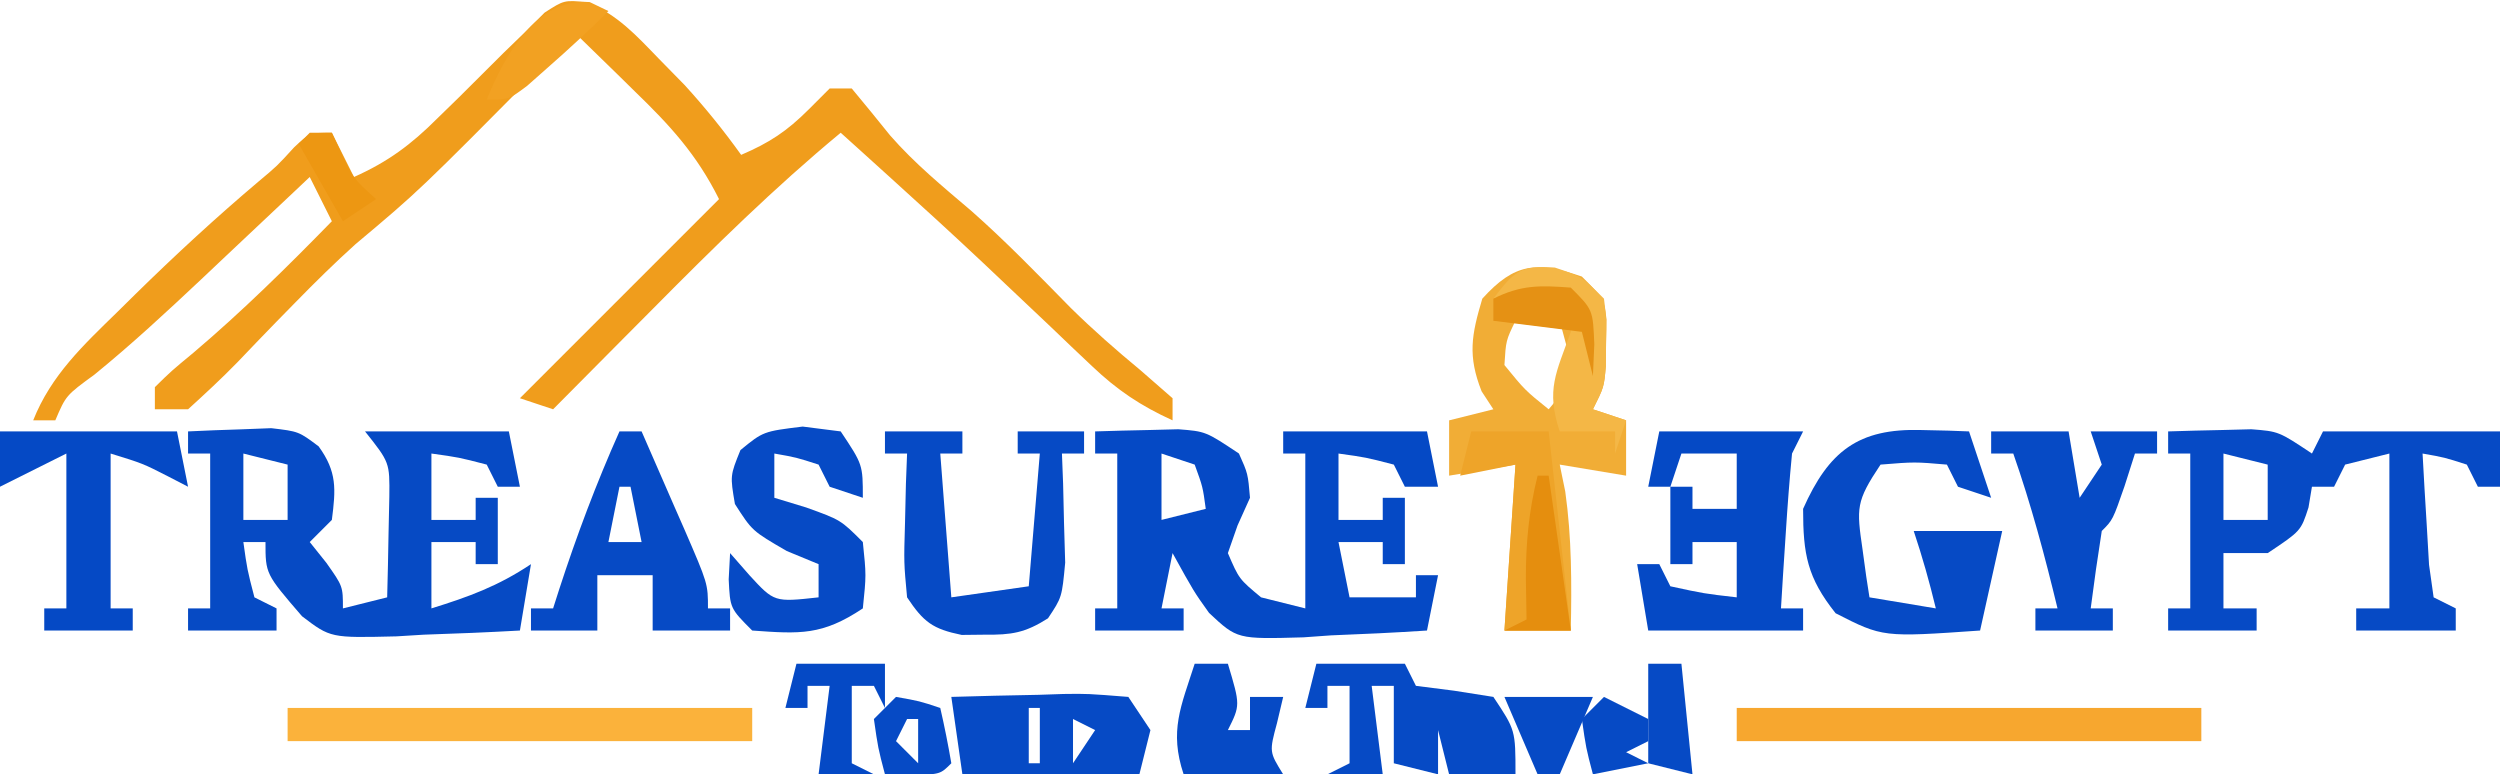 <?xml version="1.0" encoding="UTF-8"?>
<svg version="1.1" xmlns="http://www.w3.org/2000/svg" width="226" height="70">
<path d="M0 0 C2.771 1.157 4.404 2.965 6.483 5.114 C7.247 5.894 8.011 6.674 8.799 7.477 C10.654 9.51 12.319 11.566 13.92 13.801 C16.485 12.702 18.049 11.673 20.045 9.676 C20.664 9.058 21.283 8.439 21.92 7.801 C22.58 7.801 23.24 7.801 23.92 7.801 C25.084 9.204 26.243 10.612 27.381 12.036 C29.609 14.591 32.167 16.685 34.744 18.879 C37.89 21.658 40.792 24.661 43.733 27.653 C45.744 29.628 47.811 31.444 49.983 33.239 C50.952 34.084 51.921 34.93 52.92 35.801 C52.92 36.461 52.92 37.121 52.92 37.801 C50.048 36.491 47.917 35.07 45.635 32.895 C45.027 32.32 44.418 31.745 43.792 31.153 C43.153 30.542 42.515 29.931 41.858 29.301 C40.522 28.038 39.186 26.775 37.85 25.512 C36.859 24.574 36.859 24.574 35.849 23.617 C33.09 21.02 30.292 18.468 27.483 15.926 C26.597 15.124 25.711 14.323 24.799 13.497 C23.869 12.657 23.869 12.657 22.92 11.801 C16.925 16.763 11.456 22.149 5.983 27.676 C5.108 28.555 4.233 29.435 3.332 30.34 C1.193 32.492 -0.945 34.645 -3.08 36.801 C-4.07 36.471 -5.06 36.141 -6.08 35.801 C-0.14 29.861 5.8 23.921 11.92 17.801 C9.89 13.741 7.496 11.147 4.295 8.051 C3.78 7.545 3.264 7.038 2.733 6.516 C1.466 5.273 0.194 4.037 -1.08 2.801 C-1.998 3.731 -2.915 4.66 -3.861 5.618 C-15.2 17.056 -15.2 17.056 -20.939 21.872 C-22.816 23.563 -24.58 25.301 -26.345 27.106 C-26.929 27.702 -27.513 28.298 -28.115 28.912 C-29.284 30.114 -30.446 31.321 -31.602 32.536 C-33.039 34.013 -34.555 35.414 -36.08 36.801 C-37.07 36.801 -38.06 36.801 -39.08 36.801 C-39.08 36.141 -39.08 35.481 -39.08 34.801 C-37.611 33.356 -37.611 33.356 -35.58 31.676 C-31.175 27.94 -27.114 23.932 -23.08 19.801 C-23.74 18.481 -24.4 17.161 -25.08 15.801 C-25.76 16.444 -25.76 16.444 -26.453 17.099 C-28.535 19.064 -30.62 21.026 -32.705 22.989 C-33.418 23.662 -34.131 24.336 -34.865 25.03 C-38.023 28 -41.177 30.927 -44.541 33.665 C-47.118 35.547 -47.118 35.547 -48.08 37.801 C-48.74 37.801 -49.4 37.801 -50.08 37.801 C-48.463 33.72 -45.537 30.995 -42.455 27.989 C-41.651 27.194 -41.651 27.194 -40.83 26.384 C-37.233 22.856 -33.55 19.457 -29.701 16.204 C-28.033 14.809 -28.033 14.809 -26.49 13.118 C-25.08 11.801 -25.08 11.801 -23.08 11.801 C-22.42 13.121 -21.76 14.441 -21.08 15.801 C-18.017 14.434 -15.914 12.875 -13.549 10.508 C-12.903 9.879 -12.257 9.249 -11.592 8.6 C-10.245 7.27 -8.903 5.934 -7.568 4.592 C-6.922 3.966 -6.276 3.341 -5.611 2.696 C-5.029 2.117 -4.447 1.538 -3.847 0.941 C-2.08 -0.199 -2.08 -0.199 0 0 Z " fill="#F09D1C" transform="translate(53.08,0.199)"/>
<path d="M0 0 C1.604 -0.054 3.208 -0.093 4.812 -0.125 C5.706 -0.148 6.599 -0.171 7.52 -0.195 C10 0 10 0 13 2 C13.812 3.812 13.812 3.812 14 6 C13.629 6.825 13.258 7.65 12.875 8.5 C12.442 9.738 12.442 9.738 12 11 C13.01 13.346 13.01 13.346 15 15 C16.32 15.33 17.64 15.66 19 16 C19 11.38 19 6.76 19 2 C18.34 2 17.68 2 17 2 C17 1.34 17 0.68 17 0 C21.29 0 25.58 0 30 0 C30.33 1.65 30.66 3.3 31 5 C30.01 5 29.02 5 28 5 C27.67 4.34 27.34 3.68 27 3 C24.473 2.344 24.473 2.344 22 2 C22 3.98 22 5.96 22 8 C23.32 8 24.64 8 26 8 C26 7.34 26 6.68 26 6 C26.66 6 27.32 6 28 6 C28 7.98 28 9.96 28 12 C27.34 12 26.68 12 26 12 C26 11.34 26 10.68 26 10 C24.68 10 23.36 10 22 10 C22.33 11.65 22.66 13.3 23 15 C24.98 15 26.96 15 29 15 C29 14.34 29 13.68 29 13 C29.66 13 30.32 13 31 13 C30.67 14.65 30.34 16.3 30 18 C27.101 18.19 24.215 18.328 21.312 18.438 C20.496 18.496 19.679 18.555 18.838 18.615 C12.839 18.785 12.839 18.785 10.302 16.411 C8.918 14.473 8.918 14.473 7 11 C6.67 12.65 6.34 14.3 6 16 C6.66 16 7.32 16 8 16 C8 16.66 8 17.32 8 18 C5.36 18 2.72 18 0 18 C0 17.34 0 16.68 0 16 C0.66 16 1.32 16 2 16 C2 11.38 2 6.76 2 2 C1.34 2 0.68 2 0 2 C0 1.34 0 0.68 0 0 Z M6 2 C6 3.98 6 5.96 6 8 C7.32 7.67 8.64 7.34 10 7 C9.733 5.015 9.733 5.015 9 3 C8.01 2.67 7.02 2.34 6 2 Z " fill="#0549C5" transform="translate(99,39)"/>
<path d="M0 0 C1.603 -0.081 3.208 -0.139 4.812 -0.188 C6.152 -0.24 6.152 -0.24 7.52 -0.293 C10 0 10 0 11.805 1.352 C13.479 3.661 13.357 5.216 13 8 C12.34 8.66 11.68 9.32 11 10 C11.495 10.619 11.99 11.238 12.5 11.875 C14 14 14 14 14 16 C15.32 15.67 16.64 15.34 18 15 C18.054 13.063 18.093 11.125 18.125 9.188 C18.148 8.109 18.171 7.03 18.195 5.918 C18.23 2.806 18.23 2.806 16 0 C20.29 0 24.58 0 29 0 C29.33 1.65 29.66 3.3 30 5 C29.34 5 28.68 5 28 5 C27.67 4.34 27.34 3.68 27 3 C24.473 2.344 24.473 2.344 22 2 C22 3.98 22 5.96 22 8 C23.32 8 24.64 8 26 8 C26 7.34 26 6.68 26 6 C26.66 6 27.32 6 28 6 C28 7.98 28 9.96 28 12 C27.34 12 26.68 12 26 12 C26 11.34 26 10.68 26 10 C24.68 10 23.36 10 22 10 C22 11.98 22 13.96 22 16 C25.403 14.941 28.014 13.991 31 12 C30.67 13.98 30.34 15.96 30 18 C27.102 18.163 24.213 18.281 21.312 18.375 C20.088 18.45 20.088 18.45 18.838 18.527 C12.883 18.672 12.883 18.672 10.302 16.708 C7 12.876 7 12.876 7 10 C6.34 10 5.68 10 5 10 C5.344 12.473 5.344 12.473 6 15 C6.66 15.33 7.32 15.66 8 16 C8 16.66 8 17.32 8 18 C5.36 18 2.72 18 0 18 C0 17.34 0 16.68 0 16 C0.66 16 1.32 16 2 16 C2 11.38 2 6.76 2 2 C1.34 2 0.68 2 0 2 C0 1.34 0 0.68 0 0 Z M5 2 C5 3.98 5 5.96 5 8 C6.32 8 7.64 8 9 8 C9 6.35 9 4.7 9 3 C7.68 2.67 6.36 2.34 5 2 Z " fill="#064AC4" transform="translate(17,39)"/>
<path d="M0 0 C2 2 2 2 2.23 3.875 C2.209 4.927 2.209 4.927 2.188 6 C2.178 7.052 2.178 7.052 2.168 8.125 C2 10 2 10 1 12 C1.99 12.33 2.98 12.66 4 13 C4 14.65 4 16.3 4 18 C2.02 17.67 0.04 17.34 -2 17 C-1.835 17.804 -1.67 18.609 -1.5 19.438 C-0.908 23.659 -0.915 27.747 -1 32 C-2.98 32 -4.96 32 -7 32 C-6.67 27.05 -6.34 22.1 -6 17 C-7.98 17.33 -9.96 17.66 -12 18 C-12 16.35 -12 14.7 -12 13 C-10.68 12.67 -9.36 12.34 -8 12 C-8.351 11.464 -8.701 10.928 -9.062 10.375 C-10.333 7.156 -9.98 5.29 -9 2 C-6.061 -1.253 -4.074 -1.394 0 0 Z M-6 4 C-6.864 5.781 -6.864 5.781 -7 8 C-5.146 10.271 -5.146 10.271 -3 12 C-0.666 9.219 -0.666 9.219 -1.375 6.312 C-1.581 5.549 -1.788 4.786 -2 4 C-3.32 4 -4.64 4 -6 4 Z " fill="#F1AD36" transform="translate(143,25)"/>
<path d="M0 0 C1.604 -0.054 3.208 -0.093 4.812 -0.125 C5.706 -0.148 6.599 -0.171 7.52 -0.195 C10 0 10 0 13 2 C13.33 1.34 13.66 0.68 14 0 C19.28 0 24.56 0 30 0 C30 1.65 30 3.3 30 5 C29.34 5 28.68 5 28 5 C27.67 4.34 27.34 3.68 27 3 C24.975 2.348 24.975 2.348 23 2 C23.113 4.146 23.241 6.292 23.375 8.438 C23.445 9.632 23.514 10.827 23.586 12.059 C23.723 13.029 23.859 14 24 15 C24.66 15.33 25.32 15.66 26 16 C26 16.66 26 17.32 26 18 C23.03 18 20.06 18 17 18 C17 17.34 17 16.68 17 16 C17.99 16 18.98 16 20 16 C20 11.38 20 6.76 20 2 C18.68 2.33 17.36 2.66 16 3 C15.67 3.66 15.34 4.32 15 5 C14.34 5 13.68 5 13 5 C12.845 5.928 12.845 5.928 12.688 6.875 C12 9 12 9 9 11 C7.68 11 6.36 11 5 11 C5 12.65 5 14.3 5 16 C5.99 16 6.98 16 8 16 C8 16.66 8 17.32 8 18 C5.36 18 2.72 18 0 18 C0 17.34 0 16.68 0 16 C0.66 16 1.32 16 2 16 C2 11.38 2 6.76 2 2 C1.34 2 0.68 2 0 2 C0 1.34 0 0.68 0 0 Z M5 2 C5 3.98 5 5.96 5 8 C6.32 8 7.64 8 9 8 C9 6.35 9 4.7 9 3 C7.68 2.67 6.36 2.34 5 2 Z " fill="#064AC5" transform="translate(196,39)"/>
<path d="M0 0 C4.29 0 8.58 0 13 0 C12.67 0.66 12.34 1.32 12 2 C11.77 4.371 11.589 6.747 11.438 9.125 C11.354 10.406 11.27 11.688 11.184 13.008 C11.123 13.995 11.062 14.983 11 16 C11.66 16 12.32 16 13 16 C13 16.66 13 17.32 13 18 C8.38 18 3.76 18 -1 18 C-1.33 16.02 -1.66 14.04 -2 12 C-1.34 12 -0.68 12 0 12 C0.33 12.66 0.66 13.32 1 14 C4.029 14.658 4.029 14.658 7 15 C7 13.35 7 11.7 7 10 C5.68 10 4.36 10 3 10 C3 10.66 3 11.32 3 12 C2.34 12 1.68 12 1 12 C1 9.69 1 7.38 1 5 C0.34 5 -0.32 5 -1 5 C-0.67 3.35 -0.34 1.7 0 0 Z M2 2 C1.67 2.99 1.34 3.98 1 5 C1.66 5 2.32 5 3 5 C3 5.66 3 6.32 3 7 C4.32 7 5.64 7 7 7 C7 5.35 7 3.7 7 2 C5.35 2 3.7 2 2 2 Z " fill="#0549C5" transform="translate(150,39)"/>
<path d="M0 0 C1.212 0.027 1.212 0.027 2.449 0.055 C3.372 0.089 3.372 0.089 4.312 0.125 C4.973 2.105 5.633 4.085 6.312 6.125 C5.322 5.795 4.332 5.465 3.312 5.125 C2.982 4.465 2.652 3.805 2.312 3.125 C-0.604 2.875 -0.604 2.875 -3.688 3.125 C-5.923 6.478 -5.86 7.032 -5.312 10.812 C-5.202 11.621 -5.091 12.429 -4.977 13.262 C-4.881 13.877 -4.786 14.491 -4.688 15.125 C-1.718 15.62 -1.718 15.62 1.312 16.125 C0.737 13.739 0.09 11.458 -0.688 9.125 C1.952 9.125 4.593 9.125 7.312 9.125 C6.652 12.095 5.992 15.065 5.312 18.125 C-3.482 18.74 -3.482 18.74 -7.75 16.562 C-10.315 13.336 -10.688 11.227 -10.688 7.125 C-8.372 1.916 -5.701 -0.165 0 0 Z " fill="#064AC5" transform="translate(173.688,38.875)"/>
<path d="M0 0 C13.86 0 27.72 0 42 0 C42 0.99 42 1.98 42 3 C28.14 3 14.28 3 0 3 C0 2.01 0 1.02 0 0 Z " fill="#F7A72F" transform="translate(157,64)"/>
<path d="M0 0 C13.86 0 27.72 0 42 0 C42 0.99 42 1.98 42 3 C28.14 3 14.28 3 0 3 C0 2.01 0 1.02 0 0 Z " fill="#FBB23B" transform="translate(26,64)"/>
<path d="M0 0 C1.134 0.144 2.269 0.289 3.438 0.438 C5.438 3.438 5.438 3.438 5.438 6.438 C4.447 6.107 3.458 5.777 2.438 5.438 C2.107 4.777 1.778 4.117 1.438 3.438 C-0.587 2.785 -0.587 2.785 -2.562 2.438 C-2.562 3.757 -2.562 5.077 -2.562 6.438 C-1.139 6.871 -1.139 6.871 0.312 7.312 C3.438 8.438 3.438 8.438 5.438 10.438 C5.75 13.438 5.75 13.438 5.438 16.438 C1.764 18.886 -0.226 18.753 -4.562 18.438 C-6.562 16.438 -6.562 16.438 -6.688 13.812 C-6.646 13.029 -6.605 12.245 -6.562 11.438 C-5.985 12.098 -5.407 12.758 -4.812 13.438 C-2.566 15.88 -2.566 15.88 1.438 15.438 C1.438 14.447 1.438 13.457 1.438 12.438 C0.014 11.85 0.014 11.85 -1.438 11.25 C-4.562 9.438 -4.562 9.438 -6.125 7 C-6.562 4.438 -6.562 4.438 -5.625 2.125 C-3.562 0.438 -3.562 0.438 0 0 Z " fill="#064AC5" transform="translate(72.562,38.562)"/>
<path d="M0 0 C2.31 0 4.62 0 7 0 C7 0.66 7 1.32 7 2 C6.34 2 5.68 2 5 2 C5.33 6.29 5.66 10.58 6 15 C9.465 14.505 9.465 14.505 13 14 C13.33 10.04 13.66 6.08 14 2 C13.34 2 12.68 2 12 2 C12 1.34 12 0.68 12 0 C13.98 0 15.96 0 18 0 C18 0.66 18 1.32 18 2 C17.34 2 16.68 2 16 2 C16.052 3.355 16.052 3.355 16.105 4.738 C16.133 5.918 16.16 7.097 16.188 8.312 C16.222 9.484 16.257 10.656 16.293 11.863 C16 15 16 15 14.738 16.895 C12.662 18.215 11.448 18.403 9 18.375 C8.319 18.383 7.639 18.39 6.938 18.398 C4.311 17.858 3.492 17.24 2 15 C1.707 11.863 1.707 11.863 1.812 8.312 C1.84 7.133 1.867 5.954 1.895 4.738 C1.929 3.835 1.964 2.931 2 2 C1.34 2 0.68 2 0 2 C0 1.34 0 0.68 0 0 Z " fill="#064AC5" transform="translate(80,39)"/>
<path d="M0 0 C0.66 0 1.32 0 2 0 C3.004 2.29 4.004 4.582 5 6.875 C5.286 7.526 5.572 8.177 5.867 8.848 C8 13.773 8 13.773 8 16 C8.66 16 9.32 16 10 16 C10 16.66 10 17.32 10 18 C7.69 18 5.38 18 3 18 C3 16.35 3 14.7 3 13 C1.35 13 -0.3 13 -2 13 C-2 13.99 -2 14.98 -2 16 C-2 16.66 -2 17.32 -2 18 C-3.98 18 -5.96 18 -8 18 C-8 17.34 -8 16.68 -8 16 C-7.34 16 -6.68 16 -6 16 C-5.818 15.432 -5.636 14.863 -5.449 14.277 C-3.859 9.393 -2.095 4.69 0 0 Z M0 5 C-0.33 6.65 -0.66 8.3 -1 10 C-0.01 10 0.98 10 2 10 C1.67 8.35 1.34 6.7 1 5 C0.67 5 0.34 5 0 5 Z " fill="#064AC5" transform="translate(56,39)"/>
<path d="M0 0 C5.28 0 10.56 0 16 0 C16.33 1.65 16.66 3.3 17 5 C16.402 4.691 15.804 4.381 15.188 4.062 C12.91 2.898 12.91 2.898 10 2 C10 6.62 10 11.24 10 16 C10.66 16 11.32 16 12 16 C12 16.66 12 17.32 12 18 C9.36 18 6.72 18 4 18 C4 17.34 4 16.68 4 16 C4.66 16 5.32 16 6 16 C6 11.38 6 6.76 6 2 C4.02 2.99 2.04 3.98 0 5 C0 3.35 0 1.7 0 0 Z " fill="#0549C5" transform="translate(0,39)"/>
<path d="M0 0 C2.31 0 4.62 0 7 0 C7.33 1.98 7.66 3.96 8 6 C8.66 5.01 9.32 4.02 10 3 C9.67 2.01 9.34 1.02 9 0 C10.98 0 12.96 0 15 0 C15 0.66 15 1.32 15 2 C14.34 2 13.68 2 13 2 C12.691 2.969 12.381 3.939 12.062 4.938 C11 8 11 8 10 9 C9.632 11.328 9.298 13.662 9 16 C9.66 16 10.32 16 11 16 C11 16.66 11 17.32 11 18 C8.69 18 6.38 18 4 18 C4 17.34 4 16.68 4 16 C4.66 16 5.32 16 6 16 C4.852 11.246 3.617 6.621 2 2 C1.34 2 0.68 2 0 2 C0 1.34 0 0.68 0 0 Z " fill="#064AC5" transform="translate(180,39)"/>
<path d="M0 0 C2.64 0 5.28 0 8 0 C8.33 0.66 8.66 1.32 9 2 C10.134 2.144 11.269 2.289 12.438 2.438 C13.613 2.623 14.789 2.809 16 3 C18 6 18 6 18 10 C16.02 10 14.04 10 12 10 C11.67 8.68 11.34 7.36 11 6 C11 7.32 11 8.64 11 10 C9.68 9.67 8.36 9.34 7 9 C7 6.69 7 4.38 7 2 C6.34 2 5.68 2 5 2 C5.33 4.64 5.66 7.28 6 10 C4.35 10 2.7 10 1 10 C1.66 9.67 2.32 9.34 3 9 C3 6.69 3 4.38 3 2 C2.34 2 1.68 2 1 2 C1 2.66 1 3.32 1 4 C0.34 4 -0.32 4 -1 4 C-0.67 2.68 -0.34 1.36 0 0 Z " fill="#064AC5" transform="translate(119,60)"/>
<path d="M0 0 C2.626 -0.081 5.249 -0.14 7.875 -0.188 C8.995 -0.225 8.995 -0.225 10.137 -0.264 C12.305 -0.293 12.305 -0.293 16 0 C16.66 0.99 17.32 1.98 18 3 C17.67 4.32 17.34 5.64 17 7 C11.72 7 6.44 7 1 7 C0.67 4.69 0.34 2.38 0 0 Z M7 1 C7 2.65 7 4.3 7 6 C7.33 6 7.66 6 8 6 C8 4.35 8 2.7 8 1 C7.67 1 7.34 1 7 1 Z M11 2 C11 3.32 11 4.64 11 6 C11.66 5.01 12.32 4.02 13 3 C12.34 2.67 11.68 2.34 11 2 Z " fill="#064AC5" transform="translate(86,63)"/>
<path d="M0 0 C2.31 0 4.62 0 7 0 C7.66 5.94 8.32 11.88 9 18 C7.02 18 5.04 18 3 18 C3.33 13.05 3.66 8.1 4 3 C2.35 3.33 0.7 3.66 -1 4 C-0.67 2.68 -0.34 1.36 0 0 Z " fill="#EEA429" transform="translate(133,39)"/>
<path d="M0 0 C0.99 0 1.98 0 3 0 C4.125 3.75 4.125 3.75 3 6 C3.66 6 4.32 6 5 6 C5 5.01 5 4.02 5 3 C5.99 3 6.98 3 8 3 C7.814 3.784 7.629 4.567 7.438 5.375 C6.74 7.971 6.74 7.971 8 10 C5.03 10 2.06 10 -1 10 C-2.312 6.063 -1.243 3.875 0 0 Z M1 2 C2 4 2 4 2 4 Z M1 6 C2 9 2 9 2 9 Z " fill="#064AC5" transform="translate(108,60)"/>
<path d="M0 0 C2.438 0.812 2.438 0.812 4.438 2.812 C4.668 4.688 4.668 4.688 4.625 6.812 C4.615 7.864 4.615 7.864 4.605 8.938 C4.438 10.812 4.438 10.812 3.438 12.812 C4.428 13.143 5.418 13.473 6.438 13.812 C6.107 14.803 5.777 15.793 5.438 16.812 C5.438 16.152 5.438 15.492 5.438 14.812 C3.788 14.812 2.138 14.812 0.438 14.812 C-0.828 11.016 0.129 9.506 1.438 5.812 C1.438 4.822 1.438 3.833 1.438 2.812 C-0.873 2.812 -3.183 2.812 -5.562 2.812 C-3.708 0.372 -3.147 -0.23 0 0 Z " fill="#F4B746" transform="translate(140.562,24.188)"/>
<path d="M0 0 C2.64 0 5.28 0 8 0 C8 1.32 8 2.64 8 4 C7.67 3.34 7.34 2.68 7 2 C6.34 2 5.68 2 5 2 C5 4.31 5 6.62 5 9 C5.66 9.33 6.32 9.66 7 10 C5.35 10 3.7 10 2 10 C2.33 7.36 2.66 4.72 3 2 C2.34 2 1.68 2 1 2 C1 2.66 1 3.32 1 4 C0.34 4 -0.32 4 -1 4 C-0.67 2.68 -0.34 1.36 0 0 Z " fill="#0549C5" transform="translate(72,60)"/>
<path d="M0 0 C2.125 0.375 2.125 0.375 4 1 C4.382 2.656 4.714 4.325 5 6 C4 7 4 7 1.438 7.062 C0.231 7.032 0.231 7.032 -1 7 C-1.625 4.625 -1.625 4.625 -2 2 C-1.34 1.34 -0.68 0.68 0 0 Z M1 2 C0.67 2.66 0.34 3.32 0 4 C0.66 4.66 1.32 5.32 2 6 C2 4.68 2 3.36 2 2 C1.67 2 1.34 2 1 2 Z " fill="#064AC5" transform="translate(81,63)"/>
<path d="M0 0 C0.33 0 0.66 0 1 0 C1.66 4.62 2.32 9.24 3 14 C1.02 14 -0.96 14 -3 14 C-2.34 13.67 -1.68 13.34 -1 13 C-1.021 11.783 -1.041 10.566 -1.062 9.312 C-1.068 6.08 -0.788 3.151 0 0 Z " fill="#E58E0E" transform="translate(139,43)"/>
<path d="M0 0 C2.64 0 5.28 0 8 0 C7.01 2.31 6.02 4.62 5 7 C4.34 7 3.68 7 3 7 C2.01 4.69 1.02 2.38 0 0 Z M4 1 C5 3 5 3 5 3 Z " fill="#064AC5" transform="translate(136,63)"/>
<path d="M0 0 C2 2 2 2 2.125 5.125 C2.084 6.074 2.042 7.022 2 8 C1.67 6.68 1.34 5.36 1 4 C-1.64 3.67 -4.28 3.34 -7 3 C-7 2.34 -7 1.68 -7 1 C-4.487 -0.256 -2.783 -0.209 0 0 Z " fill="#E59114" transform="translate(142,26)"/>
<path d="M0 0 C0.557 0.268 1.114 0.536 1.688 0.812 C-0.096 2.596 -1.917 4.275 -3.812 5.938 C-4.421 6.476 -5.029 7.015 -5.656 7.57 C-7.312 8.812 -7.312 8.812 -9.312 8.812 C-7.665 4.769 -4.807 -0.39 0 0 Z " fill="#F2A122" transform="translate(53.312,0.188)"/>
<path d="M0 0 C1.32 0.66 2.64 1.32 4 2 C4 2.66 4 3.32 4 4 C3.01 4.495 3.01 4.495 2 5 C2.66 5.33 3.32 5.66 4 6 C2.35 6.33 0.7 6.66 -1 7 C-1.625 4.625 -1.625 4.625 -2 2 C-1.34 1.34 -0.68 0.68 0 0 Z " fill="#064AC5" transform="translate(145,63)"/>
<path d="M0 0 C0.99 0 1.98 0 3 0 C3.33 3.3 3.66 6.6 4 10 C2.68 9.67 1.36 9.34 0 9 C0 6.03 0 3.06 0 0 Z " fill="#064AC5" transform="translate(149,60)"/>
<path d="M0 0 C0.66 0 1.32 0 2 0 C2.289 0.619 2.578 1.238 2.875 1.875 C3.937 4.133 3.937 4.133 6 6 C5.01 6.66 4.02 7.32 3 8 C1.02 4.535 1.02 4.535 -1 1 C-0.67 0.67 -0.34 0.34 0 0 Z " fill="#ED9712" transform="translate(28,12)"/>
</svg>
